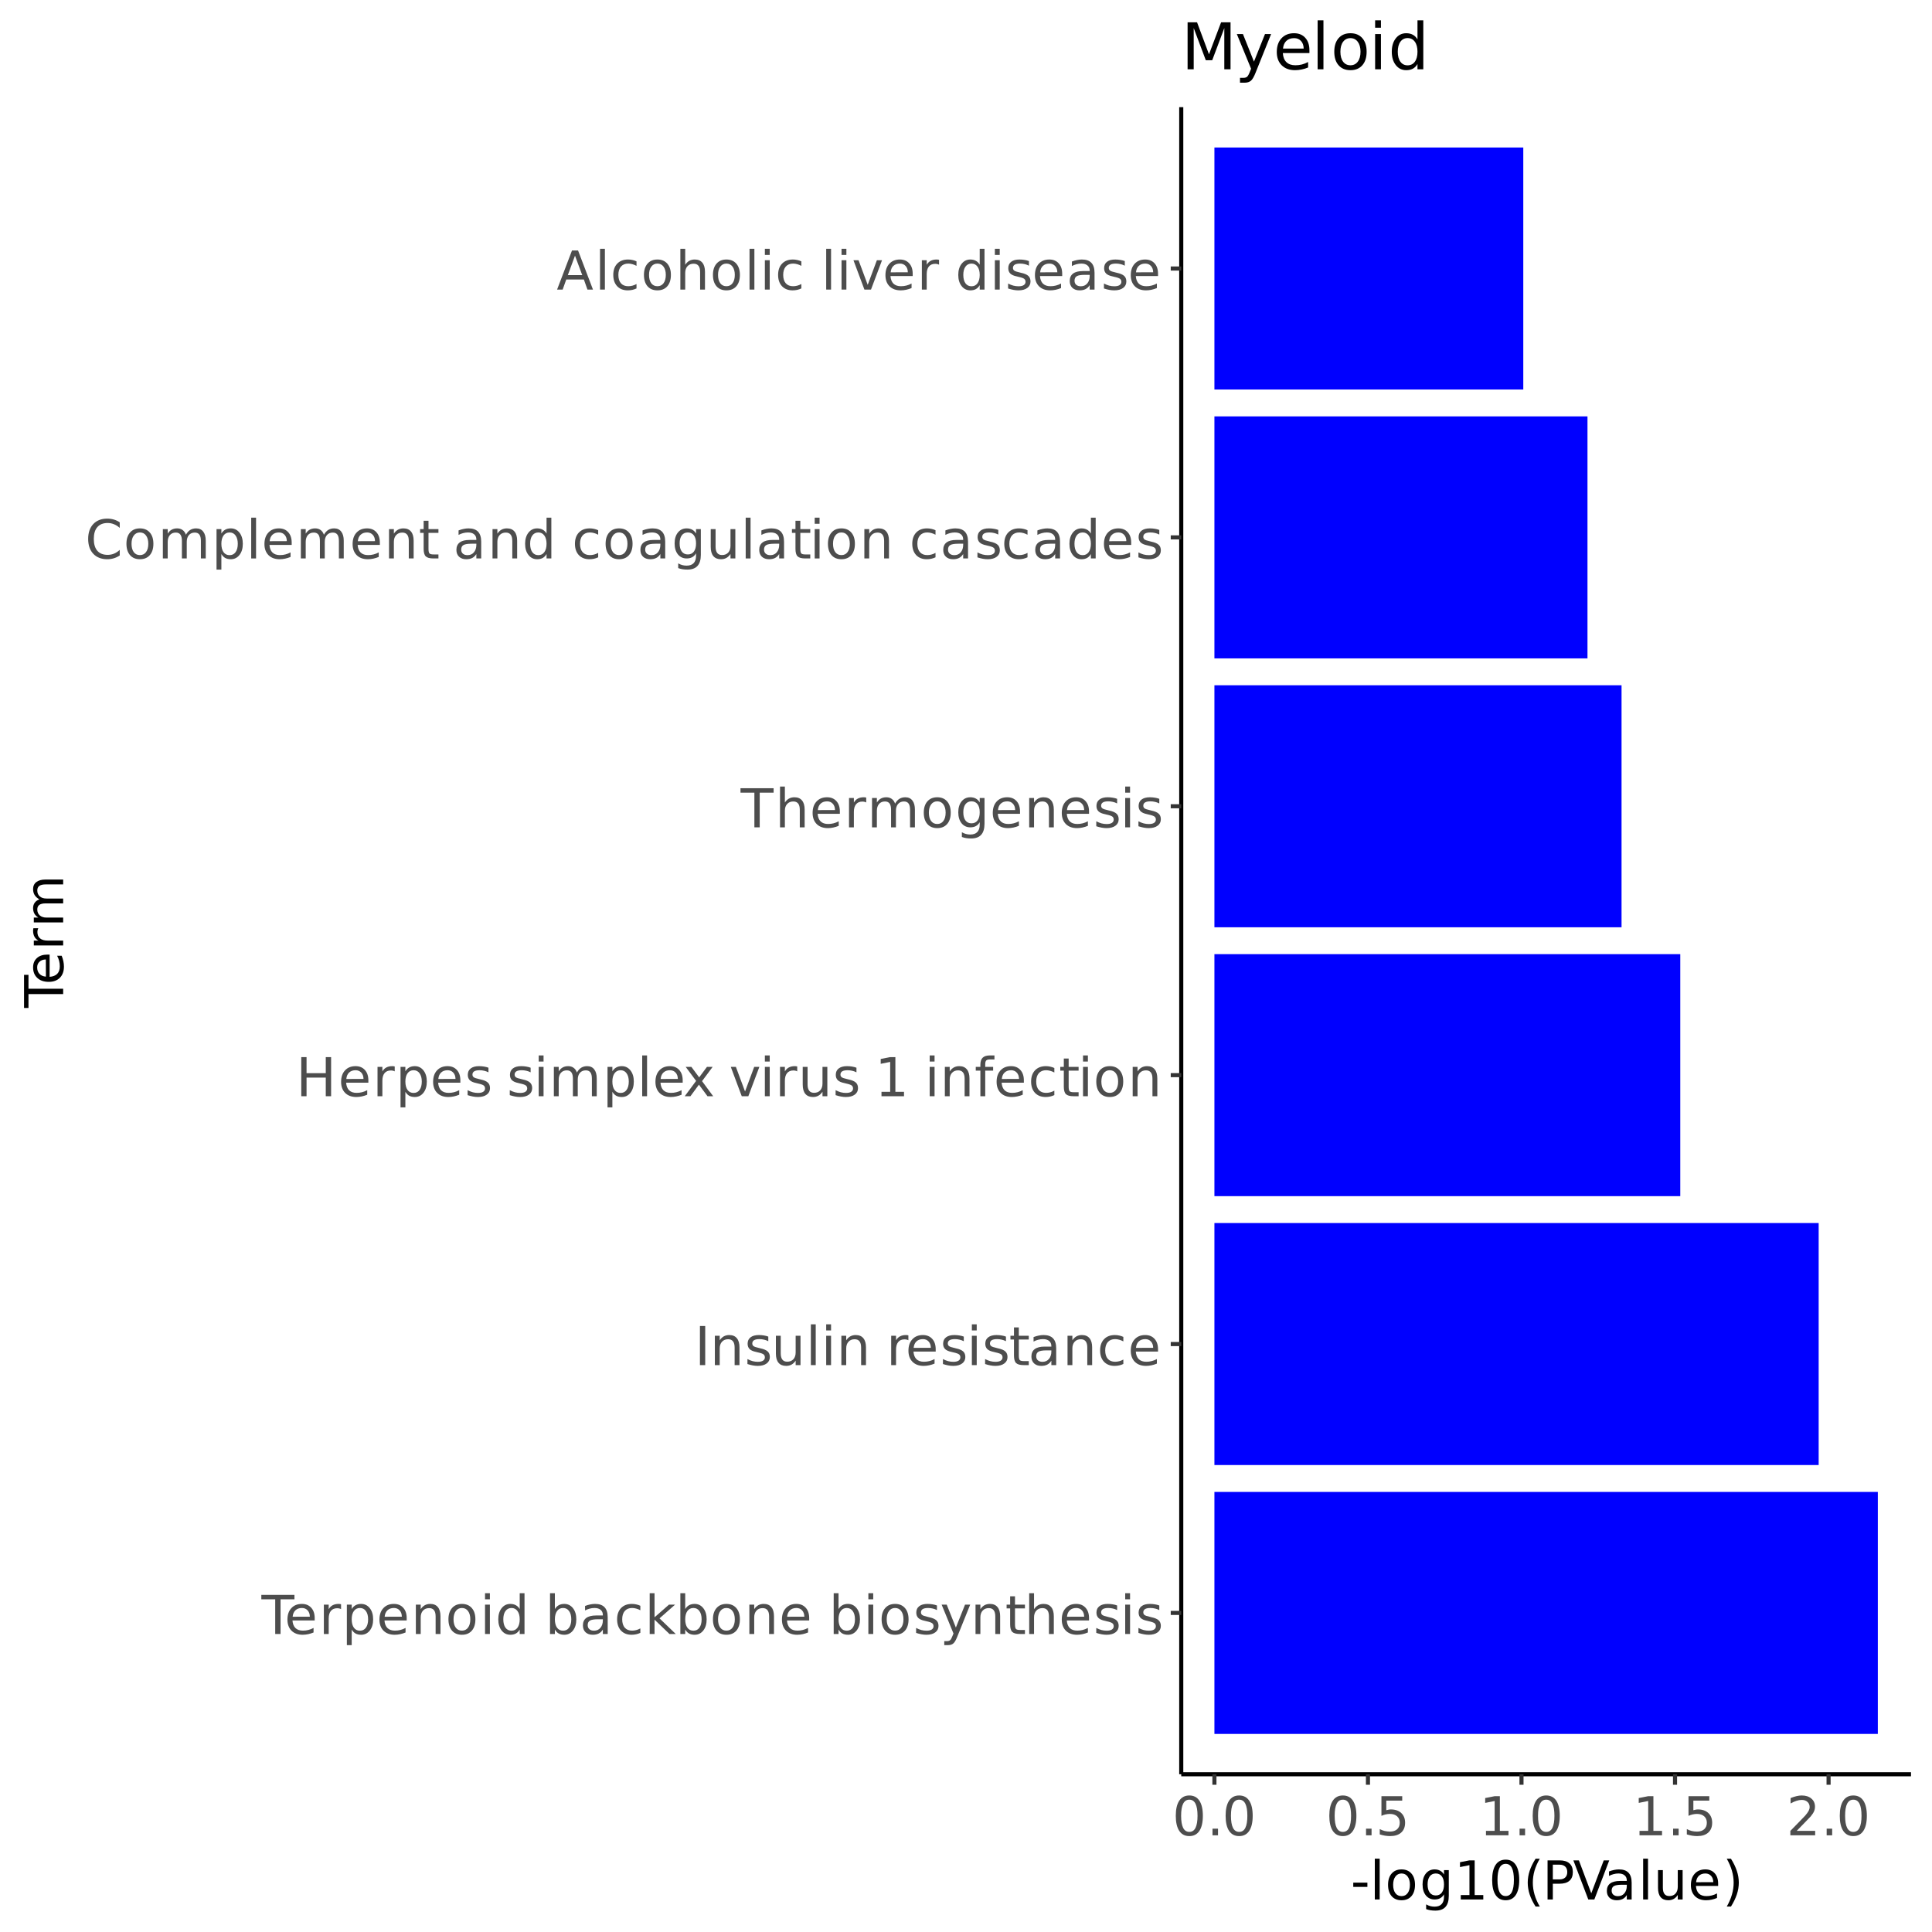 <?xml version="1.0" encoding="UTF-8"?>
<svg xmlns="http://www.w3.org/2000/svg" xmlns:xlink="http://www.w3.org/1999/xlink" width="504pt" height="504pt" viewBox="0 0 504 504" version="1.1">
<defs>
<g>
<symbol overflow="visible" id="glyph0-0">
<path style="stroke:none;" d="M 0.703 2.469 L 0.703 -9.875 L 7.703 -9.875 L 7.703 2.469 Z M 1.484 1.703 L 6.922 1.703 L 6.922 -9.078 L 1.484 -9.078 Z M 1.484 1.703 "/>
</symbol>
<symbol overflow="visible" id="glyph0-1">
<path style="stroke:none;" d="M -0.047 -10.203 L 8.594 -10.203 L 8.594 -9.047 L 4.969 -9.047 L 4.969 0 L 3.578 0 L 3.578 -9.047 L -0.047 -9.047 Z M -0.047 -10.203 "/>
</symbol>
<symbol overflow="visible" id="glyph0-2">
<path style="stroke:none;" d="M 7.875 -4.141 L 7.875 -3.531 L 2.078 -3.531 C 2.141 -2.664 2.398 -2.004 2.859 -1.547 C 3.328 -1.098 3.977 -0.875 4.812 -0.875 C 5.301 -0.875 5.77 -0.93 6.219 -1.047 C 6.676 -1.16 7.129 -1.336 7.578 -1.578 L 7.578 -0.391 C 7.117 -0.203 6.648 -0.055 6.172 0.047 C 5.703 0.148 5.227 0.203 4.75 0.203 C 3.52 0.203 2.547 -0.148 1.828 -0.859 C 1.117 -1.578 0.766 -2.539 0.766 -3.75 C 0.766 -5.008 1.102 -6.004 1.781 -6.734 C 2.457 -7.473 3.375 -7.844 4.531 -7.844 C 5.562 -7.844 6.375 -7.508 6.969 -6.844 C 7.57 -6.188 7.875 -5.285 7.875 -4.141 Z M 6.609 -4.516 C 6.598 -5.203 6.406 -5.75 6.031 -6.156 C 5.656 -6.57 5.16 -6.781 4.547 -6.781 C 3.836 -6.781 3.27 -6.578 2.844 -6.172 C 2.426 -5.773 2.188 -5.219 2.125 -4.5 Z M 6.609 -4.516 "/>
</symbol>
<symbol overflow="visible" id="glyph0-3">
<path style="stroke:none;" d="M 5.75 -6.484 C 5.613 -6.566 5.461 -6.625 5.297 -6.656 C 5.129 -6.695 4.945 -6.719 4.75 -6.719 C 4.031 -6.719 3.477 -6.484 3.094 -6.016 C 2.719 -5.555 2.531 -4.895 2.531 -4.031 L 2.531 0 L 1.266 0 L 1.266 -7.656 L 2.531 -7.656 L 2.531 -6.469 C 2.801 -6.938 3.145 -7.281 3.562 -7.5 C 3.988 -7.727 4.504 -7.844 5.109 -7.844 C 5.203 -7.844 5.301 -7.836 5.406 -7.828 C 5.508 -7.816 5.625 -7.797 5.75 -7.766 Z M 5.75 -6.484 "/>
</symbol>
<symbol overflow="visible" id="glyph0-4">
<path style="stroke:none;" d="M 2.531 -1.156 L 2.531 2.906 L 1.266 2.906 L 1.266 -7.656 L 2.531 -7.656 L 2.531 -6.5 C 2.801 -6.945 3.133 -7.281 3.531 -7.5 C 3.938 -7.727 4.422 -7.844 4.984 -7.844 C 5.91 -7.844 6.664 -7.473 7.25 -6.734 C 7.832 -5.992 8.125 -5.023 8.125 -3.828 C 8.125 -2.617 7.832 -1.645 7.25 -0.906 C 6.664 -0.164 5.91 0.203 4.984 0.203 C 4.422 0.203 3.938 0.094 3.531 -0.125 C 3.133 -0.352 2.801 -0.695 2.531 -1.156 Z M 6.812 -3.828 C 6.812 -4.742 6.617 -5.461 6.234 -5.984 C 5.859 -6.516 5.336 -6.781 4.672 -6.781 C 4.004 -6.781 3.477 -6.516 3.094 -5.984 C 2.719 -5.461 2.531 -4.742 2.531 -3.828 C 2.531 -2.898 2.719 -2.172 3.094 -1.641 C 3.477 -1.117 4.004 -0.859 4.672 -0.859 C 5.336 -0.859 5.859 -1.117 6.234 -1.641 C 6.617 -2.172 6.812 -2.898 6.812 -3.828 Z M 6.812 -3.828 "/>
</symbol>
<symbol overflow="visible" id="glyph0-5">
<path style="stroke:none;" d="M 7.688 -4.625 L 7.688 0 L 6.422 0 L 6.422 -4.578 C 6.422 -5.305 6.281 -5.848 6 -6.203 C 5.719 -6.566 5.297 -6.75 4.734 -6.75 C 4.055 -6.75 3.52 -6.531 3.125 -6.094 C 2.727 -5.664 2.531 -5.078 2.531 -4.328 L 2.531 0 L 1.266 0 L 1.266 -7.656 L 2.531 -7.656 L 2.531 -6.469 C 2.832 -6.926 3.188 -7.27 3.594 -7.5 C 4.008 -7.727 4.484 -7.844 5.016 -7.844 C 5.891 -7.844 6.551 -7.566 7 -7.016 C 7.457 -6.473 7.688 -5.676 7.688 -4.625 Z M 7.688 -4.625 "/>
</symbol>
<symbol overflow="visible" id="glyph0-6">
<path style="stroke:none;" d="M 4.281 -6.781 C 3.613 -6.781 3.082 -6.516 2.688 -5.984 C 2.289 -5.461 2.094 -4.742 2.094 -3.828 C 2.094 -2.91 2.285 -2.188 2.672 -1.656 C 3.066 -1.133 3.602 -0.875 4.281 -0.875 C 4.957 -0.875 5.488 -1.133 5.875 -1.656 C 6.27 -2.188 6.469 -2.91 6.469 -3.828 C 6.469 -4.734 6.27 -5.453 5.875 -5.984 C 5.488 -6.516 4.957 -6.781 4.281 -6.781 Z M 4.281 -7.844 C 5.375 -7.844 6.234 -7.484 6.859 -6.766 C 7.484 -6.055 7.797 -5.078 7.797 -3.828 C 7.797 -2.566 7.484 -1.578 6.859 -0.859 C 6.234 -0.148 5.375 0.203 4.281 0.203 C 3.188 0.203 2.328 -0.148 1.703 -0.859 C 1.078 -1.578 0.766 -2.566 0.766 -3.828 C 0.766 -5.078 1.078 -6.055 1.703 -6.766 C 2.328 -7.484 3.188 -7.844 4.281 -7.844 Z M 4.281 -7.844 "/>
</symbol>
<symbol overflow="visible" id="glyph0-7">
<path style="stroke:none;" d="M 1.312 -7.656 L 2.578 -7.656 L 2.578 0 L 1.312 0 Z M 1.312 -10.641 L 2.578 -10.641 L 2.578 -9.047 L 1.312 -9.047 Z M 1.312 -10.641 "/>
</symbol>
<symbol overflow="visible" id="glyph0-8">
<path style="stroke:none;" d="M 6.359 -6.5 L 6.359 -10.641 L 7.609 -10.641 L 7.609 0 L 6.359 0 L 6.359 -1.156 C 6.098 -0.695 5.766 -0.352 5.359 -0.125 C 4.953 0.094 4.469 0.203 3.906 0.203 C 2.977 0.203 2.223 -0.164 1.641 -0.906 C 1.055 -1.645 0.766 -2.617 0.766 -3.828 C 0.766 -5.023 1.055 -5.992 1.641 -6.734 C 2.223 -7.473 2.977 -7.844 3.906 -7.844 C 4.469 -7.844 4.953 -7.727 5.359 -7.5 C 5.766 -7.281 6.098 -6.945 6.359 -6.5 Z M 2.078 -3.828 C 2.078 -2.898 2.266 -2.172 2.641 -1.641 C 3.023 -1.117 3.551 -0.859 4.219 -0.859 C 4.875 -0.859 5.395 -1.117 5.781 -1.641 C 6.164 -2.172 6.359 -2.898 6.359 -3.828 C 6.359 -4.742 6.164 -5.461 5.781 -5.984 C 5.395 -6.516 4.875 -6.781 4.219 -6.781 C 3.551 -6.781 3.023 -6.516 2.641 -5.984 C 2.266 -5.461 2.078 -4.742 2.078 -3.828 Z M 2.078 -3.828 "/>
</symbol>
<symbol overflow="visible" id="glyph0-9">
<path style="stroke:none;" d=""/>
</symbol>
<symbol overflow="visible" id="glyph0-10">
<path style="stroke:none;" d="M 6.812 -3.828 C 6.812 -4.742 6.617 -5.461 6.234 -5.984 C 5.859 -6.516 5.336 -6.781 4.672 -6.781 C 4.004 -6.781 3.477 -6.516 3.094 -5.984 C 2.719 -5.461 2.531 -4.742 2.531 -3.828 C 2.531 -2.898 2.719 -2.172 3.094 -1.641 C 3.477 -1.117 4.004 -0.859 4.672 -0.859 C 5.336 -0.859 5.859 -1.117 6.234 -1.641 C 6.617 -2.172 6.812 -2.898 6.812 -3.828 Z M 2.531 -6.5 C 2.801 -6.945 3.133 -7.281 3.531 -7.5 C 3.938 -7.727 4.422 -7.844 4.984 -7.844 C 5.91 -7.844 6.664 -7.473 7.25 -6.734 C 7.832 -5.992 8.125 -5.023 8.125 -3.828 C 8.125 -2.617 7.832 -1.645 7.25 -0.906 C 6.664 -0.164 5.91 0.203 4.984 0.203 C 4.422 0.203 3.938 0.094 3.531 -0.125 C 3.133 -0.352 2.801 -0.695 2.531 -1.156 L 2.531 0 L 1.266 0 L 1.266 -10.641 L 2.531 -10.641 Z M 2.531 -6.5 "/>
</symbol>
<symbol overflow="visible" id="glyph0-11">
<path style="stroke:none;" d="M 4.797 -3.844 C 3.785 -3.844 3.082 -3.727 2.688 -3.5 C 2.289 -3.27 2.094 -2.875 2.094 -2.312 C 2.094 -1.863 2.238 -1.508 2.531 -1.25 C 2.832 -0.988 3.234 -0.859 3.734 -0.859 C 4.43 -0.859 4.988 -1.102 5.406 -1.594 C 5.832 -2.094 6.047 -2.75 6.047 -3.562 L 6.047 -3.844 Z M 7.312 -4.375 L 7.312 0 L 6.047 0 L 6.047 -1.156 C 5.766 -0.695 5.406 -0.352 4.969 -0.125 C 4.539 0.094 4.02 0.203 3.406 0.203 C 2.625 0.203 2 -0.016 1.531 -0.453 C 1.07 -0.898 0.844 -1.492 0.844 -2.234 C 0.844 -3.086 1.129 -3.734 1.703 -4.172 C 2.285 -4.609 3.145 -4.828 4.281 -4.828 L 6.047 -4.828 L 6.047 -4.953 C 6.047 -5.535 5.852 -5.984 5.469 -6.297 C 5.094 -6.617 4.562 -6.781 3.875 -6.781 C 3.438 -6.781 3.008 -6.723 2.594 -6.609 C 2.176 -6.504 1.781 -6.348 1.406 -6.141 L 1.406 -7.312 C 1.863 -7.488 2.305 -7.617 2.734 -7.703 C 3.172 -7.797 3.594 -7.844 4 -7.844 C 5.113 -7.844 5.941 -7.555 6.484 -6.984 C 7.035 -6.41 7.312 -5.539 7.312 -4.375 Z M 7.312 -4.375 "/>
</symbol>
<symbol overflow="visible" id="glyph0-12">
<path style="stroke:none;" d="M 6.828 -7.359 L 6.828 -6.188 C 6.473 -6.383 6.113 -6.531 5.75 -6.625 C 5.395 -6.727 5.035 -6.781 4.672 -6.781 C 3.859 -6.781 3.223 -6.52 2.766 -6 C 2.316 -5.477 2.094 -4.754 2.094 -3.828 C 2.094 -2.891 2.316 -2.16 2.766 -1.641 C 3.223 -1.129 3.859 -0.875 4.672 -0.875 C 5.035 -0.875 5.395 -0.922 5.75 -1.016 C 6.113 -1.109 6.473 -1.254 6.828 -1.453 L 6.828 -0.297 C 6.473 -0.129 6.109 -0.004 5.734 0.078 C 5.359 0.16 4.961 0.203 4.547 0.203 C 3.391 0.203 2.469 -0.156 1.781 -0.875 C 1.102 -1.602 0.766 -2.586 0.766 -3.828 C 0.766 -5.066 1.109 -6.047 1.797 -6.766 C 2.484 -7.484 3.426 -7.844 4.625 -7.844 C 5.008 -7.844 5.383 -7.801 5.75 -7.719 C 6.125 -7.645 6.484 -7.523 6.828 -7.359 Z M 6.828 -7.359 "/>
</symbol>
<symbol overflow="visible" id="glyph0-13">
<path style="stroke:none;" d="M 1.266 -10.641 L 2.531 -10.641 L 2.531 -4.359 L 6.297 -7.656 L 7.891 -7.656 L 3.828 -4.078 L 8.062 0 L 6.422 0 L 2.531 -3.734 L 2.531 0 L 1.266 0 Z M 1.266 -10.641 "/>
</symbol>
<symbol overflow="visible" id="glyph0-14">
<path style="stroke:none;" d="M 6.203 -7.438 L 6.203 -6.234 C 5.848 -6.422 5.477 -6.555 5.094 -6.641 C 4.707 -6.734 4.312 -6.781 3.906 -6.781 C 3.281 -6.781 2.812 -6.688 2.5 -6.5 C 2.188 -6.312 2.031 -6.023 2.031 -5.641 C 2.031 -5.348 2.141 -5.117 2.359 -4.953 C 2.586 -4.785 3.039 -4.629 3.719 -4.484 L 4.141 -4.375 C 5.035 -4.188 5.672 -3.914 6.047 -3.562 C 6.422 -3.219 6.609 -2.734 6.609 -2.109 C 6.609 -1.398 6.328 -0.836 5.766 -0.422 C 5.203 -0.004 4.43 0.203 3.453 0.203 C 3.035 0.203 2.602 0.16 2.156 0.078 C 1.719 -0.004 1.254 -0.125 0.766 -0.281 L 0.766 -1.578 C 1.223 -1.336 1.676 -1.156 2.125 -1.031 C 2.582 -0.914 3.031 -0.859 3.469 -0.859 C 4.062 -0.859 4.516 -0.957 4.828 -1.156 C 5.148 -1.363 5.312 -1.648 5.312 -2.016 C 5.312 -2.359 5.195 -2.617 4.969 -2.797 C 4.738 -2.984 4.234 -3.16 3.453 -3.328 L 3.016 -3.438 C 2.242 -3.594 1.68 -3.844 1.328 -4.188 C 0.984 -4.531 0.812 -4.992 0.812 -5.578 C 0.812 -6.305 1.066 -6.863 1.578 -7.25 C 2.086 -7.645 2.812 -7.844 3.75 -7.844 C 4.219 -7.844 4.656 -7.805 5.062 -7.734 C 5.477 -7.672 5.859 -7.57 6.203 -7.438 Z M 6.203 -7.438 "/>
</symbol>
<symbol overflow="visible" id="glyph0-15">
<path style="stroke:none;" d="M 4.5 0.719 C 4.145 1.625 3.797 2.211 3.453 2.484 C 3.117 2.766 2.672 2.906 2.109 2.906 L 1.109 2.906 L 1.109 1.859 L 1.844 1.859 C 2.188 1.859 2.453 1.773 2.641 1.609 C 2.836 1.453 3.051 1.066 3.281 0.453 L 3.516 -0.125 L 0.422 -7.656 L 1.75 -7.656 L 4.141 -1.672 L 6.531 -7.656 L 7.875 -7.656 Z M 4.5 0.719 "/>
</symbol>
<symbol overflow="visible" id="glyph0-16">
<path style="stroke:none;" d="M 2.562 -9.828 L 2.562 -7.656 L 5.156 -7.656 L 5.156 -6.672 L 2.562 -6.672 L 2.562 -2.516 C 2.562 -1.898 2.645 -1.5 2.812 -1.312 C 2.988 -1.133 3.336 -1.047 3.859 -1.047 L 5.156 -1.047 L 5.156 0 L 3.859 0 C 2.891 0 2.219 -0.18 1.844 -0.547 C 1.477 -0.91 1.297 -1.566 1.297 -2.516 L 1.297 -6.672 L 0.375 -6.672 L 0.375 -7.656 L 1.297 -7.656 L 1.297 -9.828 Z M 2.562 -9.828 "/>
</symbol>
<symbol overflow="visible" id="glyph0-17">
<path style="stroke:none;" d="M 7.688 -4.625 L 7.688 0 L 6.422 0 L 6.422 -4.578 C 6.422 -5.305 6.281 -5.848 6 -6.203 C 5.719 -6.566 5.297 -6.75 4.734 -6.75 C 4.055 -6.75 3.52 -6.531 3.125 -6.094 C 2.727 -5.664 2.531 -5.078 2.531 -4.328 L 2.531 0 L 1.266 0 L 1.266 -10.641 L 2.531 -10.641 L 2.531 -6.469 C 2.832 -6.926 3.188 -7.27 3.594 -7.5 C 4.008 -7.727 4.484 -7.844 5.016 -7.844 C 5.891 -7.844 6.551 -7.566 7 -7.016 C 7.457 -6.473 7.688 -5.676 7.688 -4.625 Z M 7.688 -4.625 "/>
</symbol>
<symbol overflow="visible" id="glyph0-18">
<path style="stroke:none;" d="M 1.375 -10.203 L 2.75 -10.203 L 2.75 0 L 1.375 0 Z M 1.375 -10.203 "/>
</symbol>
<symbol overflow="visible" id="glyph0-19">
<path style="stroke:none;" d="M 1.188 -3.016 L 1.188 -7.656 L 2.453 -7.656 L 2.453 -3.062 C 2.453 -2.344 2.594 -1.801 2.875 -1.438 C 3.156 -1.07 3.578 -0.891 4.141 -0.891 C 4.816 -0.891 5.352 -1.102 5.75 -1.531 C 6.145 -1.969 6.344 -2.562 6.344 -3.312 L 6.344 -7.656 L 7.609 -7.656 L 7.609 0 L 6.344 0 L 6.344 -1.172 C 6.039 -0.711 5.688 -0.367 5.281 -0.141 C 4.875 0.086 4.406 0.203 3.875 0.203 C 3 0.203 2.332 -0.066 1.875 -0.609 C 1.414 -1.16 1.188 -1.961 1.188 -3.016 Z M 4.359 -7.844 Z M 4.359 -7.844 "/>
</symbol>
<symbol overflow="visible" id="glyph0-20">
<path style="stroke:none;" d="M 1.312 -10.641 L 2.578 -10.641 L 2.578 0 L 1.312 0 Z M 1.312 -10.641 "/>
</symbol>
<symbol overflow="visible" id="glyph0-21">
<path style="stroke:none;" d="M 1.375 -10.203 L 2.75 -10.203 L 2.75 -6.016 L 7.766 -6.016 L 7.766 -10.203 L 9.156 -10.203 L 9.156 0 L 7.766 0 L 7.766 -4.859 L 2.75 -4.859 L 2.75 0 L 1.375 0 Z M 1.375 -10.203 "/>
</symbol>
<symbol overflow="visible" id="glyph0-22">
<path style="stroke:none;" d="M 7.281 -6.188 C 7.594 -6.75 7.969 -7.164 8.406 -7.438 C 8.844 -7.707 9.359 -7.844 9.953 -7.844 C 10.754 -7.844 11.367 -7.562 11.797 -7 C 12.234 -6.445 12.453 -5.656 12.453 -4.625 L 12.453 0 L 11.188 0 L 11.188 -4.578 C 11.188 -5.316 11.055 -5.863 10.797 -6.219 C 10.535 -6.57 10.141 -6.75 9.609 -6.75 C 8.953 -6.75 8.438 -6.531 8.062 -6.094 C 7.688 -5.664 7.5 -5.078 7.5 -4.328 L 7.5 0 L 6.234 0 L 6.234 -4.578 C 6.234 -5.316 6.102 -5.863 5.844 -6.219 C 5.582 -6.57 5.18 -6.75 4.641 -6.75 C 3.992 -6.75 3.477 -6.531 3.094 -6.094 C 2.719 -5.656 2.531 -5.066 2.531 -4.328 L 2.531 0 L 1.266 0 L 1.266 -7.656 L 2.531 -7.656 L 2.531 -6.469 C 2.82 -6.938 3.164 -7.281 3.562 -7.5 C 3.969 -7.727 4.445 -7.844 5 -7.844 C 5.551 -7.844 6.02 -7.703 6.406 -7.422 C 6.801 -7.141 7.094 -6.727 7.281 -6.188 Z M 7.281 -6.188 "/>
</symbol>
<symbol overflow="visible" id="glyph0-23">
<path style="stroke:none;" d="M 7.688 -7.656 L 4.922 -3.938 L 7.828 0 L 6.344 0 L 4.109 -3.016 L 1.891 0 L 0.406 0 L 3.375 -4 L 0.656 -7.656 L 2.141 -7.656 L 4.172 -4.922 L 6.203 -7.656 Z M 7.688 -7.656 "/>
</symbol>
<symbol overflow="visible" id="glyph0-24">
<path style="stroke:none;" d="M 0.422 -7.656 L 1.75 -7.656 L 4.141 -1.234 L 6.531 -7.656 L 7.875 -7.656 L 5 0 L 3.281 0 Z M 0.422 -7.656 "/>
</symbol>
<symbol overflow="visible" id="glyph0-25">
<path style="stroke:none;" d="M 1.734 -1.156 L 4 -1.156 L 4 -8.953 L 1.531 -8.453 L 1.531 -9.719 L 3.984 -10.203 L 5.359 -10.203 L 5.359 -1.156 L 7.609 -1.156 L 7.609 0 L 1.734 0 Z M 1.734 -1.156 "/>
</symbol>
<symbol overflow="visible" id="glyph0-26">
<path style="stroke:none;" d="M 5.203 -10.641 L 5.203 -9.594 L 4 -9.594 C 3.539 -9.594 3.223 -9.5 3.047 -9.312 C 2.879 -9.133 2.797 -8.805 2.797 -8.328 L 2.797 -7.656 L 4.859 -7.656 L 4.859 -6.672 L 2.797 -6.672 L 2.797 0 L 1.531 0 L 1.531 -6.672 L 0.328 -6.672 L 0.328 -7.656 L 1.531 -7.656 L 1.531 -8.188 C 1.531 -9.039 1.727 -9.66 2.125 -10.047 C 2.52 -10.441 3.145 -10.641 4 -10.641 Z M 5.203 -10.641 "/>
</symbol>
<symbol overflow="visible" id="glyph0-27">
<path style="stroke:none;" d="M 6.359 -3.922 C 6.359 -4.828 6.172 -5.531 5.797 -6.031 C 5.422 -6.531 4.895 -6.781 4.219 -6.781 C 3.539 -6.781 3.016 -6.531 2.641 -6.031 C 2.266 -5.531 2.078 -4.828 2.078 -3.922 C 2.078 -3.016 2.266 -2.305 2.641 -1.797 C 3.016 -1.297 3.539 -1.047 4.219 -1.047 C 4.895 -1.047 5.422 -1.297 5.797 -1.797 C 6.172 -2.305 6.359 -3.016 6.359 -3.922 Z M 7.609 -0.953 C 7.609 0.348 7.316 1.316 6.734 1.953 C 6.16 2.586 5.281 2.906 4.094 2.906 C 3.645 2.906 3.223 2.875 2.828 2.812 C 2.441 2.75 2.066 2.648 1.703 2.516 L 1.703 1.281 C 2.066 1.488 2.426 1.641 2.781 1.734 C 3.145 1.828 3.516 1.875 3.891 1.875 C 4.711 1.875 5.328 1.656 5.734 1.219 C 6.148 0.789 6.359 0.145 6.359 -0.719 L 6.359 -1.344 C 6.098 -0.895 5.766 -0.555 5.359 -0.328 C 4.953 -0.109 4.469 0 3.906 0 C 2.969 0 2.207 -0.352 1.625 -1.062 C 1.051 -1.781 0.766 -2.734 0.766 -3.922 C 0.766 -5.098 1.051 -6.047 1.625 -6.766 C 2.207 -7.484 2.969 -7.844 3.906 -7.844 C 4.469 -7.844 4.953 -7.727 5.359 -7.5 C 5.766 -7.281 6.098 -6.945 6.359 -6.5 L 6.359 -7.656 L 7.609 -7.656 Z M 7.609 -0.953 "/>
</symbol>
<symbol overflow="visible" id="glyph0-28">
<path style="stroke:none;" d="M 9.016 -9.422 L 9.016 -7.969 C 8.547 -8.395 8.047 -8.711 7.516 -8.922 C 6.992 -9.141 6.441 -9.25 5.859 -9.25 C 4.691 -9.25 3.797 -8.891 3.172 -8.172 C 2.555 -7.461 2.25 -6.438 2.25 -5.094 C 2.25 -3.75 2.555 -2.719 3.172 -2 C 3.797 -1.289 4.691 -0.938 5.859 -0.938 C 6.441 -0.938 6.992 -1.039 7.516 -1.25 C 8.047 -1.469 8.547 -1.797 9.016 -2.234 L 9.016 -0.781 C 8.535 -0.457 8.023 -0.211 7.484 -0.047 C 6.941 0.117 6.367 0.203 5.766 0.203 C 4.223 0.203 3.004 -0.27 2.109 -1.219 C 1.223 -2.164 0.781 -3.457 0.781 -5.094 C 0.781 -6.727 1.223 -8.02 2.109 -8.969 C 3.004 -9.914 4.223 -10.391 5.766 -10.391 C 6.379 -10.391 6.957 -10.305 7.5 -10.141 C 8.039 -9.984 8.547 -9.742 9.016 -9.422 Z M 9.016 -9.422 "/>
</symbol>
<symbol overflow="visible" id="glyph0-29">
<path style="stroke:none;" d="M 4.781 -8.844 L 2.906 -3.766 L 6.672 -3.766 Z M 4 -10.203 L 5.578 -10.203 L 9.469 0 L 8.031 0 L 7.094 -2.625 L 2.5 -2.625 L 1.562 0 L 0.109 0 Z M 4 -10.203 "/>
</symbol>
<symbol overflow="visible" id="glyph0-30">
<path style="stroke:none;" d="M 4.453 -9.297 C 3.742 -9.297 3.207 -8.945 2.844 -8.25 C 2.488 -7.551 2.312 -6.5 2.312 -5.094 C 2.312 -3.695 2.488 -2.645 2.844 -1.938 C 3.207 -1.238 3.742 -0.891 4.453 -0.891 C 5.172 -0.891 5.707 -1.238 6.062 -1.938 C 6.414 -2.645 6.594 -3.695 6.594 -5.094 C 6.594 -6.5 6.414 -7.551 6.062 -8.25 C 5.707 -8.945 5.172 -9.297 4.453 -9.297 Z M 4.453 -10.391 C 5.598 -10.391 6.473 -9.938 7.078 -9.031 C 7.68 -8.125 7.984 -6.812 7.984 -5.094 C 7.984 -3.375 7.68 -2.062 7.078 -1.156 C 6.473 -0.25 5.598 0.203 4.453 0.203 C 3.305 0.203 2.43 -0.25 1.828 -1.156 C 1.223 -2.062 0.922 -3.375 0.922 -5.094 C 0.922 -6.812 1.223 -8.125 1.828 -9.031 C 2.43 -9.938 3.305 -10.391 4.453 -10.391 Z M 4.453 -10.391 "/>
</symbol>
<symbol overflow="visible" id="glyph0-31">
<path style="stroke:none;" d="M 1.5 -1.734 L 2.938 -1.734 L 2.938 0 L 1.5 0 Z M 1.5 -1.734 "/>
</symbol>
<symbol overflow="visible" id="glyph0-32">
<path style="stroke:none;" d="M 1.516 -10.203 L 6.938 -10.203 L 6.938 -9.047 L 2.781 -9.047 L 2.781 -6.547 C 2.977 -6.609 3.176 -6.656 3.375 -6.688 C 3.57 -6.727 3.773 -6.75 3.984 -6.75 C 5.117 -6.75 6.02 -6.438 6.688 -5.812 C 7.352 -5.188 7.688 -4.344 7.688 -3.281 C 7.688 -2.176 7.344 -1.316 6.656 -0.703 C 5.977 -0.098 5.016 0.203 3.766 0.203 C 3.336 0.203 2.898 0.164 2.453 0.094 C 2.016 0.02 1.555 -0.086 1.078 -0.234 L 1.078 -1.625 C 1.492 -1.406 1.922 -1.238 2.359 -1.125 C 2.797 -1.02 3.254 -0.969 3.734 -0.969 C 4.523 -0.969 5.148 -1.172 5.609 -1.578 C 6.066 -1.992 6.297 -2.562 6.297 -3.281 C 6.297 -3.988 6.066 -4.547 5.609 -4.953 C 5.148 -5.367 4.523 -5.578 3.734 -5.578 C 3.367 -5.578 3 -5.535 2.625 -5.453 C 2.258 -5.379 1.891 -5.254 1.516 -5.078 Z M 1.516 -10.203 "/>
</symbol>
<symbol overflow="visible" id="glyph0-33">
<path style="stroke:none;" d="M 2.688 -1.156 L 7.5 -1.156 L 7.5 0 L 1.031 0 L 1.031 -1.156 C 1.551 -1.695 2.266 -2.426 3.172 -3.344 C 4.078 -4.258 4.645 -4.848 4.875 -5.109 C 5.312 -5.609 5.617 -6.031 5.797 -6.375 C 5.973 -6.719 6.062 -7.055 6.062 -7.391 C 6.062 -7.93 5.867 -8.375 5.484 -8.719 C 5.109 -9.062 4.613 -9.234 4 -9.234 C 3.57 -9.234 3.117 -9.156 2.641 -9 C 2.16 -8.852 1.645 -8.625 1.094 -8.312 L 1.094 -9.719 C 1.645 -9.938 2.16 -10.102 2.641 -10.219 C 3.129 -10.332 3.578 -10.391 3.984 -10.391 C 5.035 -10.391 5.875 -10.125 6.5 -9.594 C 7.133 -9.07 7.453 -8.367 7.453 -7.484 C 7.453 -7.055 7.375 -6.656 7.219 -6.281 C 7.062 -5.906 6.773 -5.461 6.359 -4.953 C 6.242 -4.828 5.879 -4.445 5.266 -3.812 C 4.66 -3.176 3.801 -2.289 2.688 -1.156 Z M 2.688 -1.156 "/>
</symbol>
<symbol overflow="visible" id="glyph0-34">
<path style="stroke:none;" d="M 0.688 -4.391 L 4.375 -4.391 L 4.375 -3.281 L 0.688 -3.281 Z M 0.688 -4.391 "/>
</symbol>
<symbol overflow="visible" id="glyph0-35">
<path style="stroke:none;" d="M 4.344 -10.625 C 3.727 -9.57 3.27 -8.531 2.969 -7.5 C 2.676 -6.477 2.531 -5.441 2.531 -4.391 C 2.531 -3.336 2.68 -2.297 2.984 -1.266 C 3.285 -0.234 3.738 0.801 4.344 1.844 L 3.25 1.844 C 2.562 0.77 2.047 -0.281 1.703 -1.312 C 1.367 -2.344 1.203 -3.367 1.203 -4.391 C 1.203 -5.41 1.367 -6.438 1.703 -7.469 C 2.047 -8.5 2.562 -9.551 3.25 -10.625 Z M 4.344 -10.625 "/>
</symbol>
<symbol overflow="visible" id="glyph0-36">
<path style="stroke:none;" d="M 2.75 -9.078 L 2.75 -5.234 L 4.484 -5.234 C 5.129 -5.234 5.629 -5.398 5.984 -5.734 C 6.336 -6.066 6.516 -6.539 6.516 -7.156 C 6.516 -7.77 6.336 -8.242 5.984 -8.578 C 5.629 -8.91 5.129 -9.078 4.484 -9.078 Z M 1.375 -10.203 L 4.484 -10.203 C 5.629 -10.203 6.492 -9.941 7.078 -9.422 C 7.672 -8.91 7.969 -8.156 7.969 -7.156 C 7.969 -6.145 7.672 -5.383 7.078 -4.875 C 6.492 -4.363 5.629 -4.109 4.484 -4.109 L 2.75 -4.109 L 2.75 0 L 1.375 0 Z M 1.375 -10.203 "/>
</symbol>
<symbol overflow="visible" id="glyph0-37">
<path style="stroke:none;" d="M 4 0 L 0.109 -10.203 L 1.547 -10.203 L 4.781 -1.609 L 8.031 -10.203 L 9.469 -10.203 L 5.578 0 Z M 4 0 "/>
</symbol>
<symbol overflow="visible" id="glyph0-38">
<path style="stroke:none;" d="M 1.125 -10.625 L 2.219 -10.625 C 2.895 -9.551 3.406 -8.5 3.75 -7.469 C 4.094 -6.438 4.266 -5.41 4.266 -4.391 C 4.266 -3.367 4.094 -2.344 3.75 -1.312 C 3.406 -0.281 2.895 0.77 2.219 1.844 L 1.125 1.844 C 1.727 0.801 2.176 -0.234 2.469 -1.266 C 2.77 -2.297 2.922 -3.336 2.922 -4.391 C 2.922 -5.441 2.77 -6.477 2.469 -7.5 C 2.176 -8.531 1.727 -9.57 1.125 -10.625 Z M 1.125 -10.625 "/>
</symbol>
<symbol overflow="visible" id="glyph1-0">
<path style="stroke:none;" d="M 2.469 -0.703 L -9.875 -0.703 L -9.875 -7.703 L 2.469 -7.703 Z M 1.703 -1.484 L 1.703 -6.922 L -9.078 -6.922 L -9.078 -1.484 Z M 1.703 -1.484 "/>
</symbol>
<symbol overflow="visible" id="glyph1-1">
<path style="stroke:none;" d="M -10.203 0.047 L -10.203 -8.594 L -9.047 -8.594 L -9.047 -4.969 L 0 -4.969 L 0 -3.578 L -9.047 -3.578 L -9.047 0.047 Z M -10.203 0.047 "/>
</symbol>
<symbol overflow="visible" id="glyph1-2">
<path style="stroke:none;" d="M -4.141 -7.875 L -3.531 -7.875 L -3.531 -2.078 C -2.664 -2.141 -2.004 -2.398 -1.547 -2.859 C -1.098 -3.328 -0.875 -3.977 -0.875 -4.812 C -0.875 -5.301 -0.93 -5.77 -1.047 -6.219 C -1.16 -6.676 -1.336 -7.129 -1.578 -7.578 L -0.391 -7.578 C -0.203 -7.117 -0.055 -6.648 0.047 -6.172 C 0.148 -5.703 0.203 -5.227 0.203 -4.75 C 0.203 -3.52 -0.148 -2.547 -0.859 -1.828 C -1.578 -1.117 -2.539 -0.766 -3.75 -0.766 C -5.008 -0.766 -6.004 -1.102 -6.734 -1.781 C -7.473 -2.457 -7.844 -3.375 -7.844 -4.531 C -7.844 -5.562 -7.508 -6.375 -6.844 -6.969 C -6.188 -7.57 -5.285 -7.875 -4.141 -7.875 Z M -4.516 -6.609 C -5.203 -6.598 -5.75 -6.406 -6.156 -6.031 C -6.57 -5.656 -6.781 -5.16 -6.781 -4.547 C -6.781 -3.836 -6.578 -3.27 -6.172 -2.844 C -5.773 -2.426 -5.219 -2.188 -4.5 -2.125 Z M -4.516 -6.609 "/>
</symbol>
<symbol overflow="visible" id="glyph1-3">
<path style="stroke:none;" d="M -6.484 -5.75 C -6.566 -5.613 -6.625 -5.461 -6.656 -5.297 C -6.695 -5.129 -6.719 -4.945 -6.719 -4.75 C -6.719 -4.031 -6.484 -3.477 -6.016 -3.094 C -5.555 -2.719 -4.895 -2.531 -4.031 -2.531 L 0 -2.531 L 0 -1.266 L -7.656 -1.266 L -7.656 -2.531 L -6.469 -2.531 C -6.938 -2.801 -7.281 -3.145 -7.5 -3.562 C -7.727 -3.988 -7.844 -4.504 -7.844 -5.109 C -7.844 -5.203 -7.836 -5.301 -7.828 -5.406 C -7.816 -5.508 -7.797 -5.625 -7.766 -5.75 Z M -6.484 -5.75 "/>
</symbol>
<symbol overflow="visible" id="glyph1-4">
<path style="stroke:none;" d="M -6.188 -7.281 C -6.75 -7.594 -7.164 -7.969 -7.438 -8.406 C -7.707 -8.844 -7.844 -9.359 -7.844 -9.953 C -7.844 -10.754 -7.562 -11.367 -7 -11.797 C -6.445 -12.234 -5.656 -12.453 -4.625 -12.453 L 0 -12.453 L 0 -11.188 L -4.578 -11.188 C -5.316 -11.188 -5.863 -11.055 -6.219 -10.797 C -6.57 -10.535 -6.75 -10.141 -6.75 -9.609 C -6.75 -8.953 -6.531 -8.438 -6.094 -8.062 C -5.664 -7.688 -5.078 -7.5 -4.328 -7.5 L 0 -7.5 L 0 -6.234 L -4.578 -6.234 C -5.316 -6.234 -5.863 -6.102 -6.219 -5.844 C -6.57 -5.582 -6.75 -5.18 -6.75 -4.641 C -6.75 -3.992 -6.531 -3.477 -6.094 -3.094 C -5.656 -2.719 -5.066 -2.531 -4.328 -2.531 L 0 -2.531 L 0 -1.266 L -7.656 -1.266 L -7.656 -2.531 L -6.469 -2.531 C -6.938 -2.82 -7.281 -3.164 -7.5 -3.562 C -7.727 -3.969 -7.844 -4.445 -7.844 -5 C -7.844 -5.551 -7.703 -6.02 -7.422 -6.406 C -7.141 -6.801 -6.727 -7.094 -6.188 -7.281 Z M -6.188 -7.281 "/>
</symbol>
<symbol overflow="visible" id="glyph2-0">
<path style="stroke:none;" d="M 0.844 2.969 L 0.844 -11.844 L 9.234 -11.844 L 9.234 2.969 Z M 1.781 2.031 L 8.297 2.031 L 8.297 -10.906 L 1.781 -10.906 Z M 1.781 2.031 "/>
</symbol>
<symbol overflow="visible" id="glyph2-1">
<path style="stroke:none;" d="M 1.656 -12.25 L 4.125 -12.25 L 7.234 -3.906 L 10.391 -12.25 L 12.859 -12.25 L 12.859 0 L 11.234 0 L 11.234 -10.75 L 8.078 -2.359 L 6.406 -2.359 L 3.25 -10.75 L 3.25 0 L 1.656 0 Z M 1.656 -12.25 "/>
</symbol>
<symbol overflow="visible" id="glyph2-2">
<path style="stroke:none;" d="M 5.406 0.859 C 4.977 1.953 4.562 2.664 4.156 3 C 3.75 3.332 3.207 3.5 2.531 3.5 L 1.328 3.5 L 1.328 2.234 L 2.219 2.234 C 2.633 2.234 2.957 2.133 3.188 1.938 C 3.414 1.738 3.664 1.273 3.938 0.547 L 4.219 -0.141 L 0.5 -9.188 L 2.094 -9.188 L 4.969 -2 L 7.844 -9.188 L 9.438 -9.188 Z M 5.406 0.859 "/>
</symbol>
<symbol overflow="visible" id="glyph2-3">
<path style="stroke:none;" d="M 9.438 -4.969 L 9.438 -4.234 L 2.5 -4.234 C 2.562 -3.191 2.875 -2.398 3.438 -1.859 C 4 -1.316 4.781 -1.047 5.781 -1.047 C 6.363 -1.047 6.926 -1.113 7.469 -1.25 C 8.008 -1.395 8.551 -1.609 9.094 -1.891 L 9.094 -0.469 C 8.551 -0.238 7.992 -0.066 7.422 0.047 C 6.848 0.172 6.27 0.234 5.688 0.234 C 4.227 0.234 3.066 -0.191 2.203 -1.047 C 1.348 -1.898 0.922 -3.051 0.922 -4.5 C 0.922 -6.008 1.328 -7.203 2.141 -8.078 C 2.953 -8.961 4.047 -9.406 5.422 -9.406 C 6.66 -9.406 7.641 -9.004 8.359 -8.203 C 9.078 -7.41 9.438 -6.332 9.438 -4.969 Z M 7.938 -5.406 C 7.926 -6.238 7.691 -6.898 7.234 -7.391 C 6.785 -7.879 6.191 -8.125 5.453 -8.125 C 4.609 -8.125 3.93 -7.883 3.422 -7.406 C 2.922 -6.938 2.629 -6.27 2.547 -5.406 Z M 7.938 -5.406 "/>
</symbol>
<symbol overflow="visible" id="glyph2-4">
<path style="stroke:none;" d="M 1.578 -12.766 L 3.094 -12.766 L 3.094 0 L 1.578 0 Z M 1.578 -12.766 "/>
</symbol>
<symbol overflow="visible" id="glyph2-5">
<path style="stroke:none;" d="M 5.141 -8.125 C 4.328 -8.125 3.688 -7.805 3.219 -7.172 C 2.75 -6.547 2.516 -5.68 2.516 -4.578 C 2.516 -3.484 2.75 -2.617 3.219 -1.984 C 3.688 -1.359 4.328 -1.047 5.141 -1.047 C 5.941 -1.047 6.578 -1.359 7.047 -1.984 C 7.523 -2.617 7.766 -3.484 7.766 -4.578 C 7.766 -5.672 7.523 -6.535 7.047 -7.172 C 6.578 -7.805 5.941 -8.125 5.141 -8.125 Z M 5.141 -9.406 C 6.453 -9.406 7.484 -8.977 8.234 -8.125 C 8.984 -7.27 9.359 -6.086 9.359 -4.578 C 9.359 -3.078 8.984 -1.898 8.234 -1.047 C 7.484 -0.191 6.453 0.234 5.141 0.234 C 3.828 0.234 2.797 -0.191 2.047 -1.047 C 1.297 -1.898 0.922 -3.078 0.922 -4.578 C 0.922 -6.086 1.297 -7.27 2.047 -8.125 C 2.797 -8.977 3.828 -9.406 5.141 -9.406 Z M 5.141 -9.406 "/>
</symbol>
<symbol overflow="visible" id="glyph2-6">
<path style="stroke:none;" d="M 1.578 -9.188 L 3.094 -9.188 L 3.094 0 L 1.578 0 Z M 1.578 -12.766 L 3.094 -12.766 L 3.094 -10.844 L 1.578 -10.844 Z M 1.578 -12.766 "/>
</symbol>
<symbol overflow="visible" id="glyph2-7">
<path style="stroke:none;" d="M 7.625 -7.797 L 7.625 -12.766 L 9.141 -12.766 L 9.141 0 L 7.625 0 L 7.625 -1.375 C 7.312 -0.832 6.91 -0.426 6.422 -0.156 C 5.941 0.102 5.363 0.234 4.688 0.234 C 3.57 0.234 2.664 -0.207 1.969 -1.094 C 1.27 -1.977 0.922 -3.141 0.922 -4.578 C 0.922 -6.023 1.27 -7.191 1.969 -8.078 C 2.664 -8.961 3.57 -9.406 4.688 -9.406 C 5.363 -9.406 5.941 -9.27 6.422 -9 C 6.91 -8.738 7.312 -8.336 7.625 -7.797 Z M 2.484 -4.578 C 2.484 -3.473 2.711 -2.602 3.172 -1.969 C 3.629 -1.344 4.254 -1.031 5.047 -1.031 C 5.848 -1.031 6.477 -1.344 6.938 -1.969 C 7.395 -2.602 7.625 -3.473 7.625 -4.578 C 7.625 -5.691 7.395 -6.562 6.938 -7.188 C 6.477 -7.82 5.848 -8.141 5.047 -8.141 C 4.254 -8.141 3.629 -7.82 3.172 -7.188 C 2.711 -6.562 2.484 -5.691 2.484 -4.578 Z M 2.484 -4.578 "/>
</symbol>
</g>
<clipPath id="clip1">
  <path d="M 308.152 27.957 L 498.523 27.957 L 498.523 462.848 L 308.152 462.848 Z M 308.152 27.957 "/>
</clipPath>
</defs>
<g id="surface6">
<rect x="0" y="0" width="504" height="504" style="fill:rgb(100%,100%,100%);fill-opacity:1;stroke:none;"/>
<rect x="0" y="0" width="504" height="504" style="fill:rgb(100%,100%,100%);fill-opacity:1;stroke:none;"/>
<path style="fill:none;stroke-width:1.067;stroke-linecap:round;stroke-linejoin:round;stroke:rgb(100%,100%,100%);stroke-opacity:1;stroke-miterlimit:10;" d="M 0 504 L 504 504 L 504 0 L 0 0 Z M 0 504 "/>
<g clip-path="url(#clip1)" clip-rule="nonzero">
<path style=" stroke:none;fill-rule:nonzero;fill:rgb(100%,100%,100%);fill-opacity:1;" d="M 308.152 462.848 L 498.523 462.848 L 498.523 27.957 L 308.152 27.957 Z M 308.152 462.848 "/>
</g>
<path style=" stroke:none;fill-rule:nonzero;fill:rgb(0%,0%,100%);fill-opacity:1;" d="M 316.805 452.328 L 489.867 452.328 L 489.867 389.199 L 316.805 389.199 Z M 316.805 452.328 "/>
<path style=" stroke:none;fill-rule:nonzero;fill:rgb(0%,0%,100%);fill-opacity:1;" d="M 316.805 382.184 L 474.434 382.184 L 474.434 319.055 L 316.805 319.055 Z M 316.805 382.184 "/>
<path style=" stroke:none;fill-rule:nonzero;fill:rgb(0%,0%,100%);fill-opacity:1;" d="M 316.805 312.039 L 438.332 312.039 L 438.332 248.91 L 316.805 248.91 Z M 316.805 312.039 "/>
<path style=" stroke:none;fill-rule:nonzero;fill:rgb(0%,0%,100%);fill-opacity:1;" d="M 316.805 241.898 L 423.012 241.898 L 423.012 178.77 L 316.805 178.77 Z M 316.805 241.898 "/>
<path style=" stroke:none;fill-rule:nonzero;fill:rgb(0%,0%,100%);fill-opacity:1;" d="M 316.805 171.754 L 414.125 171.754 L 414.125 108.625 L 316.805 108.625 Z M 316.805 171.754 "/>
<path style=" stroke:none;fill-rule:nonzero;fill:rgb(0%,0%,100%);fill-opacity:1;" d="M 316.805 101.609 L 397.379 101.609 L 397.379 38.48 L 316.805 38.48 Z M 316.805 101.609 "/>
<path style="fill:none;stroke-width:1.067;stroke-linecap:butt;stroke-linejoin:round;stroke:rgb(0%,0%,0%);stroke-opacity:1;stroke-miterlimit:10;" d="M 308.152 462.848 L 308.152 27.957 "/>
<g style="fill:rgb(30.196%,30.196%,30.196%);fill-opacity:1;">
  <use xlink:href="#glyph0-1" x="68.219" y="426.257"/>
  <use xlink:href="#glyph0-2" x="74.219" y="426.257"/>
  <use xlink:href="#glyph0-3" x="83.219" y="426.257"/>
  <use xlink:href="#glyph0-4" x="89.219" y="426.257"/>
  <use xlink:href="#glyph0-2" x="98.219" y="426.257"/>
  <use xlink:href="#glyph0-5" x="107.219" y="426.257"/>
  <use xlink:href="#glyph0-6" x="116.219" y="426.257"/>
  <use xlink:href="#glyph0-7" x="125.219" y="426.257"/>
  <use xlink:href="#glyph0-8" x="129.219" y="426.257"/>
  <use xlink:href="#glyph0-9" x="138.219" y="426.257"/>
  <use xlink:href="#glyph0-10" x="142.219" y="426.257"/>
  <use xlink:href="#glyph0-11" x="151.219" y="426.257"/>
  <use xlink:href="#glyph0-12" x="160.219" y="426.257"/>
  <use xlink:href="#glyph0-13" x="168.219" y="426.257"/>
  <use xlink:href="#glyph0-10" x="176.219" y="426.257"/>
  <use xlink:href="#glyph0-6" x="185.219" y="426.257"/>
  <use xlink:href="#glyph0-5" x="194.219" y="426.257"/>
  <use xlink:href="#glyph0-2" x="203.219" y="426.257"/>
  <use xlink:href="#glyph0-9" x="212.219" y="426.257"/>
  <use xlink:href="#glyph0-10" x="216.219" y="426.257"/>
  <use xlink:href="#glyph0-7" x="225.219" y="426.257"/>
  <use xlink:href="#glyph0-6" x="229.219" y="426.257"/>
  <use xlink:href="#glyph0-14" x="238.219" y="426.257"/>
  <use xlink:href="#glyph0-15" x="245.219" y="426.257"/>
  <use xlink:href="#glyph0-5" x="253.219" y="426.257"/>
  <use xlink:href="#glyph0-16" x="262.219" y="426.257"/>
  <use xlink:href="#glyph0-17" x="267.219" y="426.257"/>
  <use xlink:href="#glyph0-2" x="276.219" y="426.257"/>
  <use xlink:href="#glyph0-14" x="285.219" y="426.257"/>
  <use xlink:href="#glyph0-7" x="292.219" y="426.257"/>
  <use xlink:href="#glyph0-14" x="296.219" y="426.257"/>
</g>
<g style="fill:rgb(30.196%,30.196%,30.196%);fill-opacity:1;">
  <use xlink:href="#glyph0-18" x="181.219" y="356.116"/>
  <use xlink:href="#glyph0-5" x="185.219" y="356.116"/>
  <use xlink:href="#glyph0-14" x="194.219" y="356.116"/>
  <use xlink:href="#glyph0-19" x="201.219" y="356.116"/>
  <use xlink:href="#glyph0-20" x="210.219" y="356.116"/>
  <use xlink:href="#glyph0-7" x="214.219" y="356.116"/>
  <use xlink:href="#glyph0-5" x="218.219" y="356.116"/>
  <use xlink:href="#glyph0-9" x="227.219" y="356.116"/>
  <use xlink:href="#glyph0-3" x="231.219" y="356.116"/>
  <use xlink:href="#glyph0-2" x="236.219" y="356.116"/>
  <use xlink:href="#glyph0-14" x="245.219" y="356.116"/>
  <use xlink:href="#glyph0-7" x="252.219" y="356.116"/>
  <use xlink:href="#glyph0-14" x="256.219" y="356.116"/>
  <use xlink:href="#glyph0-16" x="263.219" y="356.116"/>
  <use xlink:href="#glyph0-11" x="268.219" y="356.116"/>
  <use xlink:href="#glyph0-5" x="277.219" y="356.116"/>
  <use xlink:href="#glyph0-12" x="286.219" y="356.116"/>
  <use xlink:href="#glyph0-2" x="294.219" y="356.116"/>
</g>
<g style="fill:rgb(30.196%,30.196%,30.196%);fill-opacity:1;">
  <use xlink:href="#glyph0-21" x="77.219" y="285.972"/>
  <use xlink:href="#glyph0-2" x="88.219" y="285.972"/>
  <use xlink:href="#glyph0-3" x="97.219" y="285.972"/>
  <use xlink:href="#glyph0-4" x="103.219" y="285.972"/>
  <use xlink:href="#glyph0-2" x="112.219" y="285.972"/>
  <use xlink:href="#glyph0-14" x="121.219" y="285.972"/>
  <use xlink:href="#glyph0-9" x="128.219" y="285.972"/>
  <use xlink:href="#glyph0-14" x="132.219" y="285.972"/>
  <use xlink:href="#glyph0-7" x="139.219" y="285.972"/>
  <use xlink:href="#glyph0-22" x="143.219" y="285.972"/>
  <use xlink:href="#glyph0-4" x="157.219" y="285.972"/>
  <use xlink:href="#glyph0-20" x="166.219" y="285.972"/>
  <use xlink:href="#glyph0-2" x="170.219" y="285.972"/>
  <use xlink:href="#glyph0-23" x="178.219" y="285.972"/>
  <use xlink:href="#glyph0-9" x="186.219" y="285.972"/>
  <use xlink:href="#glyph0-24" x="190.219" y="285.972"/>
  <use xlink:href="#glyph0-7" x="198.219" y="285.972"/>
  <use xlink:href="#glyph0-3" x="202.219" y="285.972"/>
  <use xlink:href="#glyph0-19" x="208.219" y="285.972"/>
  <use xlink:href="#glyph0-14" x="217.219" y="285.972"/>
  <use xlink:href="#glyph0-9" x="224.219" y="285.972"/>
  <use xlink:href="#glyph0-25" x="228.219" y="285.972"/>
  <use xlink:href="#glyph0-9" x="237.219" y="285.972"/>
  <use xlink:href="#glyph0-7" x="241.219" y="285.972"/>
  <use xlink:href="#glyph0-5" x="245.219" y="285.972"/>
  <use xlink:href="#glyph0-26" x="254.219" y="285.972"/>
  <use xlink:href="#glyph0-2" x="259.219" y="285.972"/>
  <use xlink:href="#glyph0-12" x="268.219" y="285.972"/>
  <use xlink:href="#glyph0-16" x="276.219" y="285.972"/>
  <use xlink:href="#glyph0-7" x="281.219" y="285.972"/>
  <use xlink:href="#glyph0-6" x="285.219" y="285.972"/>
  <use xlink:href="#glyph0-5" x="294.219" y="285.972"/>
</g>
<g style="fill:rgb(30.196%,30.196%,30.196%);fill-opacity:1;">
  <use xlink:href="#glyph0-1" x="193.219" y="215.827"/>
  <use xlink:href="#glyph0-17" x="202.219" y="215.827"/>
  <use xlink:href="#glyph0-2" x="211.219" y="215.827"/>
  <use xlink:href="#glyph0-3" x="220.219" y="215.827"/>
  <use xlink:href="#glyph0-22" x="226.219" y="215.827"/>
  <use xlink:href="#glyph0-6" x="240.219" y="215.827"/>
  <use xlink:href="#glyph0-27" x="249.219" y="215.827"/>
  <use xlink:href="#glyph0-2" x="258.219" y="215.827"/>
  <use xlink:href="#glyph0-5" x="267.219" y="215.827"/>
  <use xlink:href="#glyph0-2" x="276.219" y="215.827"/>
  <use xlink:href="#glyph0-14" x="285.219" y="215.827"/>
  <use xlink:href="#glyph0-7" x="292.219" y="215.827"/>
  <use xlink:href="#glyph0-14" x="296.219" y="215.827"/>
</g>
<g style="fill:rgb(30.196%,30.196%,30.196%);fill-opacity:1;">
  <use xlink:href="#glyph0-28" x="22.219" y="145.683"/>
  <use xlink:href="#glyph0-6" x="32.219" y="145.683"/>
  <use xlink:href="#glyph0-22" x="41.219" y="145.683"/>
  <use xlink:href="#glyph0-4" x="55.219" y="145.683"/>
  <use xlink:href="#glyph0-20" x="64.219" y="145.683"/>
  <use xlink:href="#glyph0-2" x="68.219" y="145.683"/>
  <use xlink:href="#glyph0-22" x="77.219" y="145.683"/>
  <use xlink:href="#glyph0-2" x="91.219" y="145.683"/>
  <use xlink:href="#glyph0-5" x="100.219" y="145.683"/>
  <use xlink:href="#glyph0-16" x="109.219" y="145.683"/>
  <use xlink:href="#glyph0-9" x="114.219" y="145.683"/>
  <use xlink:href="#glyph0-11" x="118.219" y="145.683"/>
  <use xlink:href="#glyph0-5" x="127.219" y="145.683"/>
  <use xlink:href="#glyph0-8" x="136.219" y="145.683"/>
  <use xlink:href="#glyph0-9" x="145.219" y="145.683"/>
  <use xlink:href="#glyph0-12" x="149.219" y="145.683"/>
  <use xlink:href="#glyph0-6" x="157.219" y="145.683"/>
  <use xlink:href="#glyph0-11" x="166.219" y="145.683"/>
  <use xlink:href="#glyph0-27" x="175.219" y="145.683"/>
  <use xlink:href="#glyph0-19" x="184.219" y="145.683"/>
  <use xlink:href="#glyph0-20" x="193.219" y="145.683"/>
  <use xlink:href="#glyph0-11" x="197.219" y="145.683"/>
  <use xlink:href="#glyph0-16" x="206.219" y="145.683"/>
  <use xlink:href="#glyph0-7" x="211.219" y="145.683"/>
  <use xlink:href="#glyph0-6" x="215.219" y="145.683"/>
  <use xlink:href="#glyph0-5" x="224.219" y="145.683"/>
  <use xlink:href="#glyph0-9" x="233.219" y="145.683"/>
  <use xlink:href="#glyph0-12" x="237.219" y="145.683"/>
  <use xlink:href="#glyph0-11" x="245.219" y="145.683"/>
  <use xlink:href="#glyph0-14" x="254.219" y="145.683"/>
  <use xlink:href="#glyph0-12" x="261.219" y="145.683"/>
  <use xlink:href="#glyph0-11" x="269.219" y="145.683"/>
  <use xlink:href="#glyph0-8" x="278.219" y="145.683"/>
  <use xlink:href="#glyph0-2" x="287.219" y="145.683"/>
  <use xlink:href="#glyph0-14" x="296.219" y="145.683"/>
</g>
<g style="fill:rgb(30.196%,30.196%,30.196%);fill-opacity:1;">
  <use xlink:href="#glyph0-29" x="145.219" y="75.542"/>
  <use xlink:href="#glyph0-20" x="155.219" y="75.542"/>
  <use xlink:href="#glyph0-12" x="159.219" y="75.542"/>
  <use xlink:href="#glyph0-6" x="167.219" y="75.542"/>
  <use xlink:href="#glyph0-17" x="176.219" y="75.542"/>
  <use xlink:href="#glyph0-6" x="185.219" y="75.542"/>
  <use xlink:href="#glyph0-20" x="194.219" y="75.542"/>
  <use xlink:href="#glyph0-7" x="198.219" y="75.542"/>
  <use xlink:href="#glyph0-12" x="202.219" y="75.542"/>
  <use xlink:href="#glyph0-9" x="210.219" y="75.542"/>
  <use xlink:href="#glyph0-20" x="214.219" y="75.542"/>
  <use xlink:href="#glyph0-7" x="218.219" y="75.542"/>
  <use xlink:href="#glyph0-24" x="222.219" y="75.542"/>
  <use xlink:href="#glyph0-2" x="230.219" y="75.542"/>
  <use xlink:href="#glyph0-3" x="239.219" y="75.542"/>
  <use xlink:href="#glyph0-9" x="245.219" y="75.542"/>
  <use xlink:href="#glyph0-8" x="249.219" y="75.542"/>
  <use xlink:href="#glyph0-7" x="258.219" y="75.542"/>
  <use xlink:href="#glyph0-14" x="262.219" y="75.542"/>
  <use xlink:href="#glyph0-2" x="269.219" y="75.542"/>
  <use xlink:href="#glyph0-11" x="278.219" y="75.542"/>
  <use xlink:href="#glyph0-14" x="287.219" y="75.542"/>
  <use xlink:href="#glyph0-2" x="294.219" y="75.542"/>
</g>
<path style="fill:none;stroke-width:1.067;stroke-linecap:butt;stroke-linejoin:round;stroke:rgb(20%,20%,20%);stroke-opacity:1;stroke-miterlimit:10;" d="M 305.41 420.762 L 308.152 420.762 "/>
<path style="fill:none;stroke-width:1.067;stroke-linecap:butt;stroke-linejoin:round;stroke:rgb(20%,20%,20%);stroke-opacity:1;stroke-miterlimit:10;" d="M 305.41 350.621 L 308.152 350.621 "/>
<path style="fill:none;stroke-width:1.067;stroke-linecap:butt;stroke-linejoin:round;stroke:rgb(20%,20%,20%);stroke-opacity:1;stroke-miterlimit:10;" d="M 305.41 280.477 L 308.152 280.477 "/>
<path style="fill:none;stroke-width:1.067;stroke-linecap:butt;stroke-linejoin:round;stroke:rgb(20%,20%,20%);stroke-opacity:1;stroke-miterlimit:10;" d="M 305.41 210.332 L 308.152 210.332 "/>
<path style="fill:none;stroke-width:1.067;stroke-linecap:butt;stroke-linejoin:round;stroke:rgb(20%,20%,20%);stroke-opacity:1;stroke-miterlimit:10;" d="M 305.41 140.188 L 308.152 140.188 "/>
<path style="fill:none;stroke-width:1.067;stroke-linecap:butt;stroke-linejoin:round;stroke:rgb(20%,20%,20%);stroke-opacity:1;stroke-miterlimit:10;" d="M 305.41 70.047 L 308.152 70.047 "/>
<path style="fill:none;stroke-width:1.067;stroke-linecap:butt;stroke-linejoin:round;stroke:rgb(0%,0%,0%);stroke-opacity:1;stroke-miterlimit:10;" d="M 308.152 462.848 L 498.52 462.848 "/>
<path style="fill:none;stroke-width:1.067;stroke-linecap:butt;stroke-linejoin:round;stroke:rgb(20%,20%,20%);stroke-opacity:1;stroke-miterlimit:10;" d="M 316.805 465.59 L 316.805 462.848 "/>
<path style="fill:none;stroke-width:1.067;stroke-linecap:butt;stroke-linejoin:round;stroke:rgb(20%,20%,20%);stroke-opacity:1;stroke-miterlimit:10;" d="M 356.859 465.59 L 356.859 462.848 "/>
<path style="fill:none;stroke-width:1.067;stroke-linecap:butt;stroke-linejoin:round;stroke:rgb(20%,20%,20%);stroke-opacity:1;stroke-miterlimit:10;" d="M 396.91 465.59 L 396.91 462.848 "/>
<path style="fill:none;stroke-width:1.067;stroke-linecap:butt;stroke-linejoin:round;stroke:rgb(20%,20%,20%);stroke-opacity:1;stroke-miterlimit:10;" d="M 436.965 465.59 L 436.965 462.848 "/>
<path style="fill:none;stroke-width:1.067;stroke-linecap:butt;stroke-linejoin:round;stroke:rgb(20%,20%,20%);stroke-opacity:1;stroke-miterlimit:10;" d="M 477.02 465.59 L 477.02 462.848 "/>
<g style="fill:rgb(30.196%,30.196%,30.196%);fill-opacity:1;">
  <use xlink:href="#glyph0-30" x="305.805" y="478.776"/>
  <use xlink:href="#glyph0-31" x="314.805" y="478.776"/>
  <use xlink:href="#glyph0-30" x="318.805" y="478.776"/>
</g>
<g style="fill:rgb(30.196%,30.196%,30.196%);fill-opacity:1;">
  <use xlink:href="#glyph0-30" x="345.859" y="478.776"/>
  <use xlink:href="#glyph0-31" x="354.859" y="478.776"/>
  <use xlink:href="#glyph0-32" x="358.859" y="478.776"/>
</g>
<g style="fill:rgb(30.196%,30.196%,30.196%);fill-opacity:1;">
  <use xlink:href="#glyph0-25" x="385.91" y="478.776"/>
  <use xlink:href="#glyph0-31" x="394.91" y="478.776"/>
  <use xlink:href="#glyph0-30" x="398.91" y="478.776"/>
</g>
<g style="fill:rgb(30.196%,30.196%,30.196%);fill-opacity:1;">
  <use xlink:href="#glyph0-25" x="425.965" y="478.776"/>
  <use xlink:href="#glyph0-31" x="434.965" y="478.776"/>
  <use xlink:href="#glyph0-32" x="438.965" y="478.776"/>
</g>
<g style="fill:rgb(30.196%,30.196%,30.196%);fill-opacity:1;">
  <use xlink:href="#glyph0-33" x="466.02" y="478.776"/>
  <use xlink:href="#glyph0-31" x="475.02" y="478.776"/>
  <use xlink:href="#glyph0-30" x="479.02" y="478.776"/>
</g>
<g style="fill:rgb(0%,0%,0%);fill-opacity:1;">
  <use xlink:href="#glyph0-34" x="352.336" y="495.515"/>
  <use xlink:href="#glyph0-20" x="357.336" y="495.515"/>
  <use xlink:href="#glyph0-6" x="361.336" y="495.515"/>
  <use xlink:href="#glyph0-27" x="370.336" y="495.515"/>
  <use xlink:href="#glyph0-25" x="379.336" y="495.515"/>
  <use xlink:href="#glyph0-30" x="388.336" y="495.515"/>
  <use xlink:href="#glyph0-35" x="397.336" y="495.515"/>
  <use xlink:href="#glyph0-36" x="402.336" y="495.515"/>
  <use xlink:href="#glyph0-37" x="410.336" y="495.515"/>
  <use xlink:href="#glyph0-11" x="418.336" y="495.515"/>
  <use xlink:href="#glyph0-20" x="427.336" y="495.515"/>
  <use xlink:href="#glyph0-19" x="431.336" y="495.515"/>
  <use xlink:href="#glyph0-2" x="440.336" y="495.515"/>
  <use xlink:href="#glyph0-38" x="449.336" y="495.515"/>
</g>
<g style="fill:rgb(0%,0%,0%);fill-opacity:1;">
  <use xlink:href="#glyph1-1" x="16.476" y="262.902"/>
  <use xlink:href="#glyph1-2" x="16.476" y="256.902"/>
  <use xlink:href="#glyph1-3" x="16.476" y="247.902"/>
  <use xlink:href="#glyph1-4" x="16.476" y="241.902"/>
</g>
<g style="fill:rgb(0%,0%,0%);fill-opacity:1;">
  <use xlink:href="#glyph2-1" x="308.152" y="18.074"/>
  <use xlink:href="#glyph2-2" x="322.152" y="18.074"/>
  <use xlink:href="#glyph2-3" x="332.152" y="18.074"/>
  <use xlink:href="#glyph2-4" x="342.152" y="18.074"/>
  <use xlink:href="#glyph2-5" x="347.152" y="18.074"/>
  <use xlink:href="#glyph2-6" x="357.152" y="18.074"/>
  <use xlink:href="#glyph2-7" x="362.152" y="18.074"/>
</g>
</g>
</svg>
